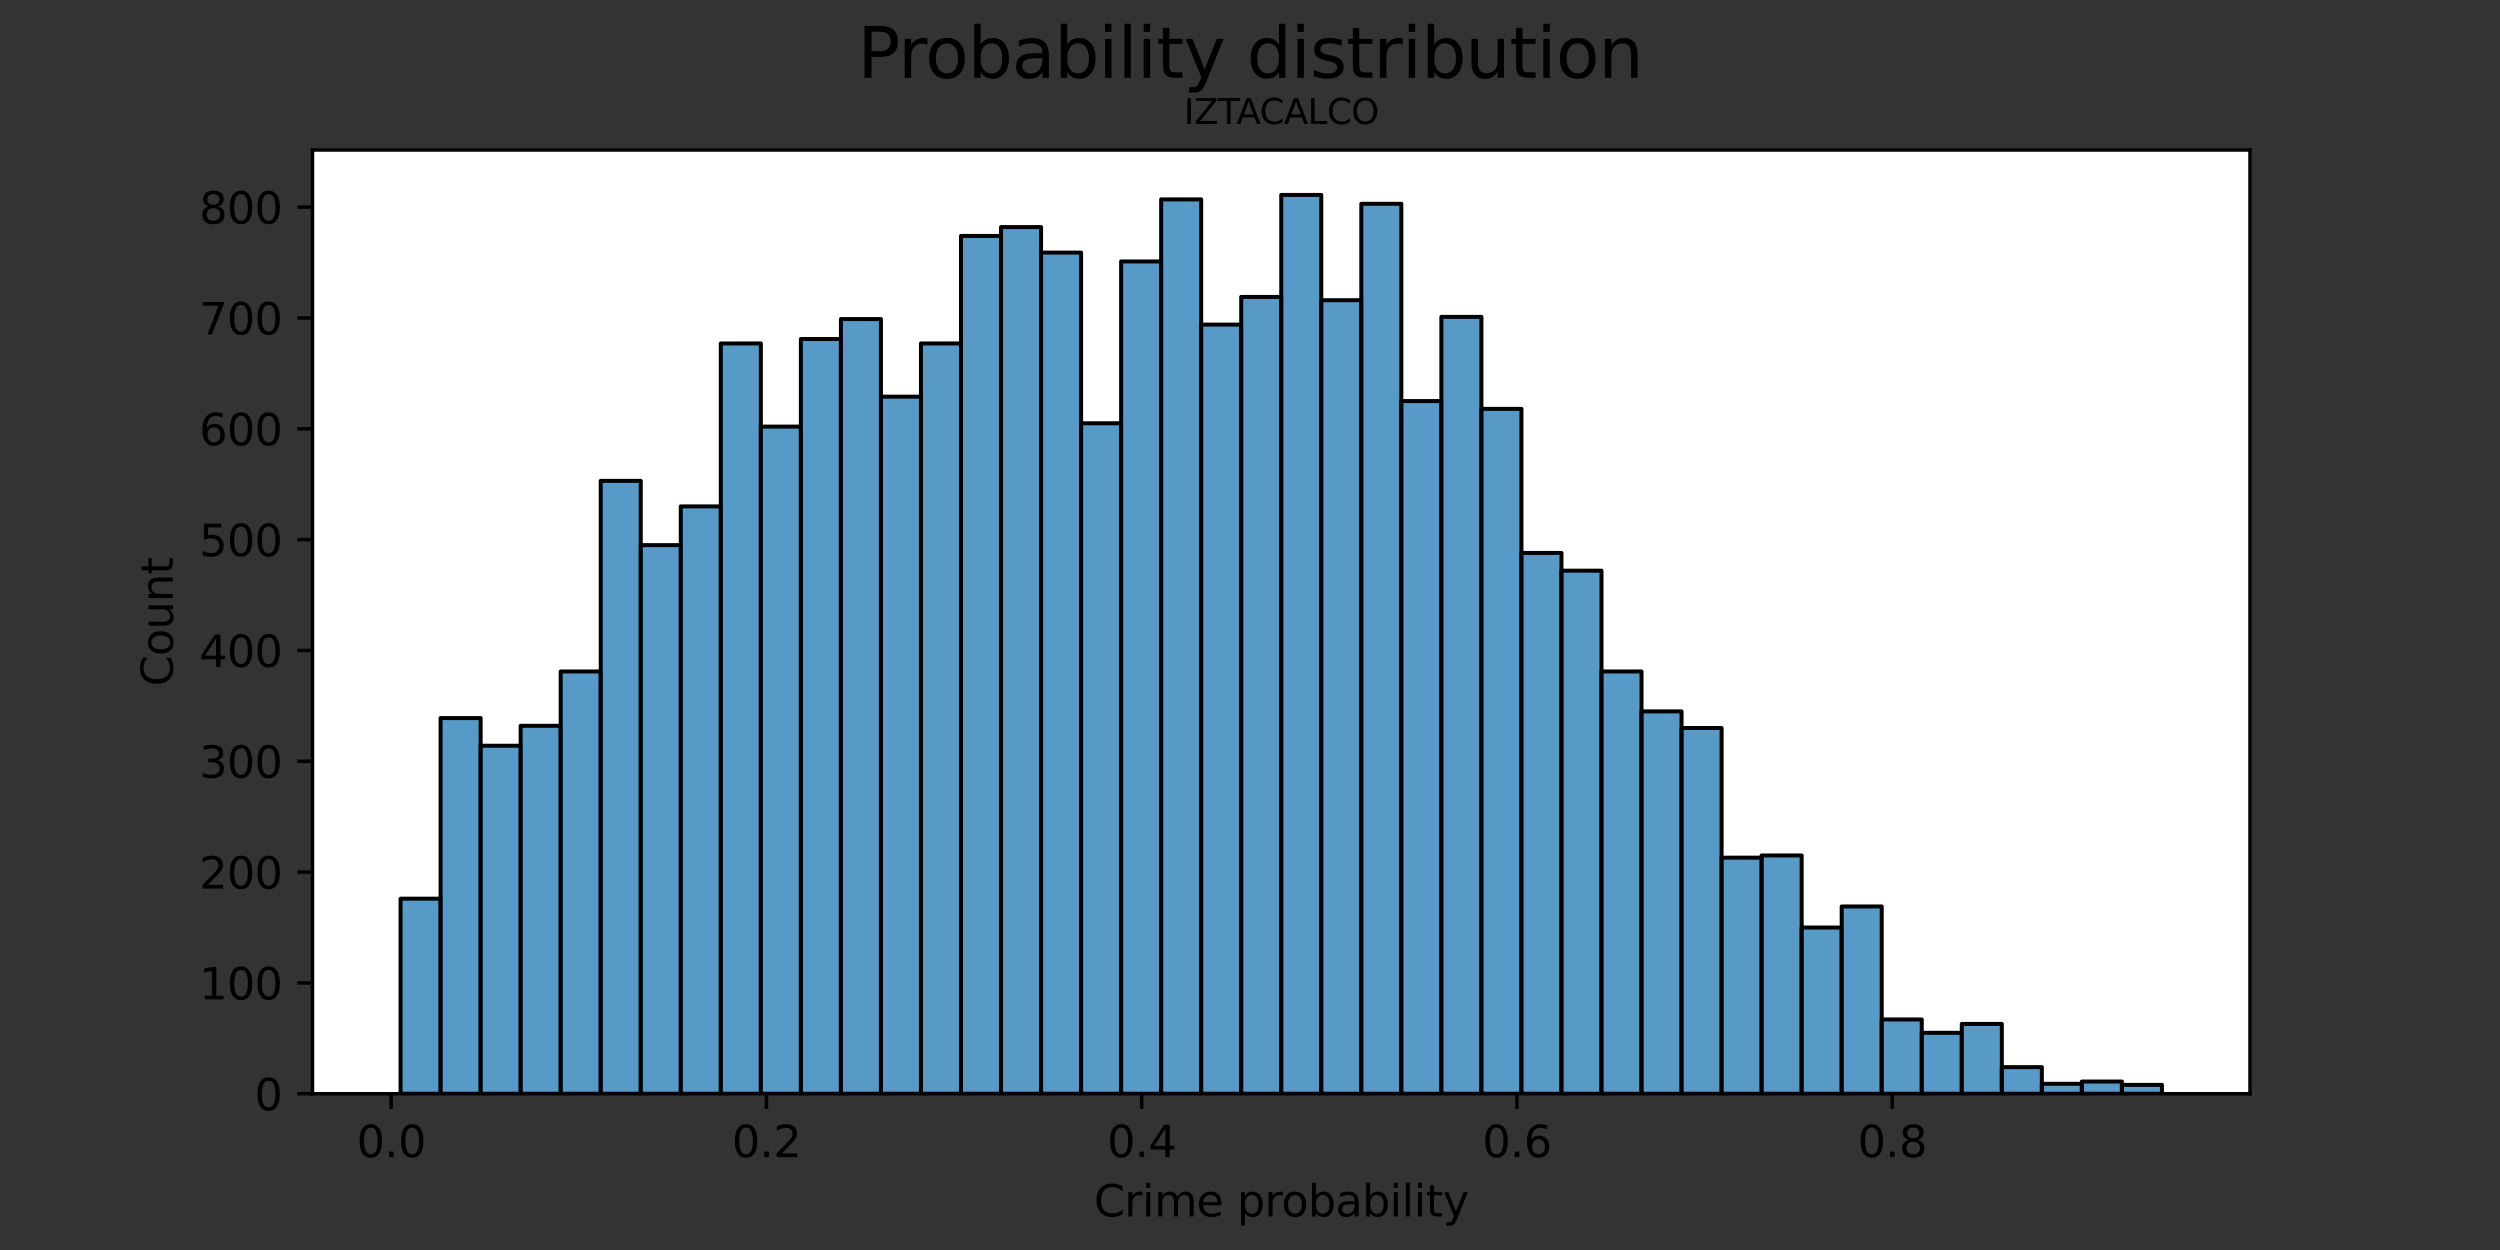 <?xml version="1.0" encoding="utf-8" standalone="no"?>
<!DOCTYPE svg PUBLIC "-//W3C//DTD SVG 1.1//EN"
  "http://www.w3.org/Graphics/SVG/1.1/DTD/svg11.dtd">
<svg height="288pt" version="1.1" viewBox="0 0 576 288" width="576pt" xmlns="http://www.w3.org/2000/svg" xmlns:xlink="http://www.w3.org/1999/xlink">
 <rect x="0" y="0" width="576" height="288" fill="#333333" stroke="none"/>
 <defs>
  <style type="text/css">*{stroke-linecap:butt;stroke-linejoin:round;}</style>
 </defs>
 <g id="figure_1">
  <g id="patch_1">
   <path d="M 0 288 
L 576 288 
L 576 0 
L 0 0 
z
" style="fill:none;"/>
  </g>
  <g id="axes_1">
   <g id="patch_2">
    <path d="M 72 252 
L 518.4 252 
L 518.4 34.56 
L 72 34.56 
z
" style="fill:#ffffff;"/>
   </g>
   <g id="patch_3">
    <path clip-path="url(#pf70213f4b4)" d="M 92.291 252 
L 101.514 252 
L 101.514 207.059 
L 92.291 207.059 
z
" style="fill:#1f77b4;fill-opacity:0.75;stroke:#000000;stroke-linejoin:miter;stroke-width:0.922;"/>
   </g>
   <g id="patch_4">
    <path clip-path="url(#pf70213f4b4)" d="M 101.514 252 
L 110.737 252 
L 110.737 165.438 
L 101.514 165.438 
z
" style="fill:#1f77b4;fill-opacity:0.75;stroke:#000000;stroke-linejoin:miter;stroke-width:0.922;"/>
   </g>
   <g id="patch_5">
    <path clip-path="url(#pf70213f4b4)" d="M 110.737 252 
L 119.96 252 
L 119.96 171.821 
L 110.737 171.821 
z
" style="fill:#1f77b4;fill-opacity:0.75;stroke:#000000;stroke-linejoin:miter;stroke-width:0.922;"/>
   </g>
   <g id="patch_6">
    <path clip-path="url(#pf70213f4b4)" d="M 119.96 252 
L 129.183 252 
L 129.183 167.225 
L 119.96 167.225 
z
" style="fill:#1f77b4;fill-opacity:0.75;stroke:#000000;stroke-linejoin:miter;stroke-width:0.922;"/>
   </g>
   <g id="patch_7">
    <path clip-path="url(#pf70213f4b4)" d="M 129.183 252 
L 138.407 252 
L 138.407 154.713 
L 129.183 154.713 
z
" style="fill:#1f77b4;fill-opacity:0.75;stroke:#000000;stroke-linejoin:miter;stroke-width:0.922;"/>
   </g>
   <g id="patch_8">
    <path clip-path="url(#pf70213f4b4)" d="M 138.407 252 
L 147.63 252 
L 147.63 110.794 
L 138.407 110.794 
z
" style="fill:#1f77b4;fill-opacity:0.75;stroke:#000000;stroke-linejoin:miter;stroke-width:0.922;"/>
   </g>
   <g id="patch_9">
    <path clip-path="url(#pf70213f4b4)" d="M 147.63 252 
L 156.853 252 
L 156.853 125.604 
L 147.63 125.604 
z
" style="fill:#1f77b4;fill-opacity:0.75;stroke:#000000;stroke-linejoin:miter;stroke-width:0.922;"/>
   </g>
   <g id="patch_10">
    <path clip-path="url(#pf70213f4b4)" d="M 156.853 252 
L 166.076 252 
L 166.076 116.667 
L 156.853 116.667 
z
" style="fill:#1f77b4;fill-opacity:0.75;stroke:#000000;stroke-linejoin:miter;stroke-width:0.922;"/>
   </g>
   <g id="patch_11">
    <path clip-path="url(#pf70213f4b4)" d="M 166.076 252 
L 175.299 252 
L 175.299 79.131 
L 166.076 79.131 
z
" style="fill:#1f77b4;fill-opacity:0.75;stroke:#000000;stroke-linejoin:miter;stroke-width:0.922;"/>
   </g>
   <g id="patch_12">
    <path clip-path="url(#pf70213f4b4)" d="M 175.299 252 
L 184.522 252 
L 184.522 98.282 
L 175.299 98.282 
z
" style="fill:#1f77b4;fill-opacity:0.75;stroke:#000000;stroke-linejoin:miter;stroke-width:0.922;"/>
   </g>
   <g id="patch_13">
    <path clip-path="url(#pf70213f4b4)" d="M 184.522 252 
L 193.745 252 
L 193.745 78.109 
L 184.522 78.109 
z
" style="fill:#1f77b4;fill-opacity:0.75;stroke:#000000;stroke-linejoin:miter;stroke-width:0.922;"/>
   </g>
   <g id="patch_14">
    <path clip-path="url(#pf70213f4b4)" d="M 193.745 252 
L 202.969 252 
L 202.969 73.513 
L 193.745 73.513 
z
" style="fill:#1f77b4;fill-opacity:0.75;stroke:#000000;stroke-linejoin:miter;stroke-width:0.922;"/>
   </g>
   <g id="patch_15">
    <path clip-path="url(#pf70213f4b4)" d="M 202.969 252 
L 212.192 252 
L 212.192 91.387 
L 202.969 91.387 
z
" style="fill:#1f77b4;fill-opacity:0.75;stroke:#000000;stroke-linejoin:miter;stroke-width:0.922;"/>
   </g>
   <g id="patch_16">
    <path clip-path="url(#pf70213f4b4)" d="M 212.192 252 
L 221.415 252 
L 221.415 79.131 
L 212.192 79.131 
z
" style="fill:#1f77b4;fill-opacity:0.75;stroke:#000000;stroke-linejoin:miter;stroke-width:0.922;"/>
   </g>
   <g id="patch_17">
    <path clip-path="url(#pf70213f4b4)" d="M 221.415 252 
L 230.638 252 
L 230.638 54.362 
L 221.415 54.362 
z
" style="fill:#1f77b4;fill-opacity:0.75;stroke:#000000;stroke-linejoin:miter;stroke-width:0.922;"/>
   </g>
   <g id="patch_18">
    <path clip-path="url(#pf70213f4b4)" d="M 230.638 252 
L 239.861 252 
L 239.861 52.319 
L 230.638 52.319 
z
" style="fill:#1f77b4;fill-opacity:0.75;stroke:#000000;stroke-linejoin:miter;stroke-width:0.922;"/>
   </g>
   <g id="patch_19">
    <path clip-path="url(#pf70213f4b4)" d="M 239.861 252 
L 249.084 252 
L 249.084 58.192 
L 239.861 58.192 
z
" style="fill:#1f77b4;fill-opacity:0.75;stroke:#000000;stroke-linejoin:miter;stroke-width:0.922;"/>
   </g>
   <g id="patch_20">
    <path clip-path="url(#pf70213f4b4)" d="M 249.084 252 
L 258.307 252 
L 258.307 97.516 
L 249.084 97.516 
z
" style="fill:#1f77b4;fill-opacity:0.75;stroke:#000000;stroke-linejoin:miter;stroke-width:0.922;"/>
   </g>
   <g id="patch_21">
    <path clip-path="url(#pf70213f4b4)" d="M 258.307 252 
L 267.531 252 
L 267.531 60.235 
L 258.307 60.235 
z
" style="fill:#1f77b4;fill-opacity:0.75;stroke:#000000;stroke-linejoin:miter;stroke-width:0.922;"/>
   </g>
   <g id="patch_22">
    <path clip-path="url(#pf70213f4b4)" d="M 267.531 252 
L 276.754 252 
L 276.754 45.936 
L 267.531 45.936 
z
" style="fill:#1f77b4;fill-opacity:0.75;stroke:#000000;stroke-linejoin:miter;stroke-width:0.922;"/>
   </g>
   <g id="patch_23">
    <path clip-path="url(#pf70213f4b4)" d="M 276.754 252 
L 285.977 252 
L 285.977 74.79 
L 276.754 74.79 
z
" style="fill:#1f77b4;fill-opacity:0.75;stroke:#000000;stroke-linejoin:miter;stroke-width:0.922;"/>
   </g>
   <g id="patch_24">
    <path clip-path="url(#pf70213f4b4)" d="M 285.977 252 
L 295.2 252 
L 295.2 68.406 
L 285.977 68.406 
z
" style="fill:#1f77b4;fill-opacity:0.75;stroke:#000000;stroke-linejoin:miter;stroke-width:0.922;"/>
   </g>
   <g id="patch_25">
    <path clip-path="url(#pf70213f4b4)" d="M 295.2 252 
L 304.423 252 
L 304.423 44.914 
L 295.2 44.914 
z
" style="fill:#1f77b4;fill-opacity:0.75;stroke:#000000;stroke-linejoin:miter;stroke-width:0.922;"/>
   </g>
   <g id="patch_26">
    <path clip-path="url(#pf70213f4b4)" d="M 304.423 252 
L 313.646 252 
L 313.646 69.172 
L 304.423 69.172 
z
" style="fill:#1f77b4;fill-opacity:0.75;stroke:#000000;stroke-linejoin:miter;stroke-width:0.922;"/>
   </g>
   <g id="patch_27">
    <path clip-path="url(#pf70213f4b4)" d="M 313.646 252 
L 322.869 252 
L 322.869 46.957 
L 313.646 46.957 
z
" style="fill:#1f77b4;fill-opacity:0.75;stroke:#000000;stroke-linejoin:miter;stroke-width:0.922;"/>
   </g>
   <g id="patch_28">
    <path clip-path="url(#pf70213f4b4)" d="M 322.869 252 
L 332.093 252 
L 332.093 92.409 
L 322.869 92.409 
z
" style="fill:#1f77b4;fill-opacity:0.75;stroke:#000000;stroke-linejoin:miter;stroke-width:0.922;"/>
   </g>
   <g id="patch_29">
    <path clip-path="url(#pf70213f4b4)" d="M 332.093 252 
L 341.316 252 
L 341.316 73.002 
L 332.093 73.002 
z
" style="fill:#1f77b4;fill-opacity:0.75;stroke:#000000;stroke-linejoin:miter;stroke-width:0.922;"/>
   </g>
   <g id="patch_30">
    <path clip-path="url(#pf70213f4b4)" d="M 341.316 252 
L 350.539 252 
L 350.539 94.196 
L 341.316 94.196 
z
" style="fill:#1f77b4;fill-opacity:0.75;stroke:#000000;stroke-linejoin:miter;stroke-width:0.922;"/>
   </g>
   <g id="patch_31">
    <path clip-path="url(#pf70213f4b4)" d="M 350.539 252 
L 359.762 252 
L 359.762 127.391 
L 350.539 127.391 
z
" style="fill:#1f77b4;fill-opacity:0.75;stroke:#000000;stroke-linejoin:miter;stroke-width:0.922;"/>
   </g>
   <g id="patch_32">
    <path clip-path="url(#pf70213f4b4)" d="M 359.762 252 
L 368.985 252 
L 368.985 131.477 
L 359.762 131.477 
z
" style="fill:#1f77b4;fill-opacity:0.75;stroke:#000000;stroke-linejoin:miter;stroke-width:0.922;"/>
   </g>
   <g id="patch_33">
    <path clip-path="url(#pf70213f4b4)" d="M 368.985 252 
L 378.208 252 
L 378.208 154.713 
L 368.985 154.713 
z
" style="fill:#1f77b4;fill-opacity:0.75;stroke:#000000;stroke-linejoin:miter;stroke-width:0.922;"/>
   </g>
   <g id="patch_34">
    <path clip-path="url(#pf70213f4b4)" d="M 378.208 252 
L 387.431 252 
L 387.431 163.906 
L 378.208 163.906 
z
" style="fill:#1f77b4;fill-opacity:0.75;stroke:#000000;stroke-linejoin:miter;stroke-width:0.922;"/>
   </g>
   <g id="patch_35">
    <path clip-path="url(#pf70213f4b4)" d="M 387.431 252 
L 396.655 252 
L 396.655 167.736 
L 387.431 167.736 
z
" style="fill:#1f77b4;fill-opacity:0.75;stroke:#000000;stroke-linejoin:miter;stroke-width:0.922;"/>
   </g>
   <g id="patch_36">
    <path clip-path="url(#pf70213f4b4)" d="M 396.655 252 
L 405.878 252 
L 405.878 197.611 
L 396.655 197.611 
z
" style="fill:#1f77b4;fill-opacity:0.75;stroke:#000000;stroke-linejoin:miter;stroke-width:0.922;"/>
   </g>
   <g id="patch_37">
    <path clip-path="url(#pf70213f4b4)" d="M 405.878 252 
L 415.101 252 
L 415.101 197.101 
L 405.878 197.101 
z
" style="fill:#1f77b4;fill-opacity:0.75;stroke:#000000;stroke-linejoin:miter;stroke-width:0.922;"/>
   </g>
   <g id="patch_38">
    <path clip-path="url(#pf70213f4b4)" d="M 415.101 252 
L 424.324 252 
L 424.324 213.698 
L 415.101 213.698 
z
" style="fill:#1f77b4;fill-opacity:0.75;stroke:#000000;stroke-linejoin:miter;stroke-width:0.922;"/>
   </g>
   <g id="patch_39">
    <path clip-path="url(#pf70213f4b4)" d="M 424.324 252 
L 433.547 252 
L 433.547 208.847 
L 424.324 208.847 
z
" style="fill:#1f77b4;fill-opacity:0.75;stroke:#000000;stroke-linejoin:miter;stroke-width:0.922;"/>
   </g>
   <g id="patch_40">
    <path clip-path="url(#pf70213f4b4)" d="M 433.547 252 
L 442.77 252 
L 442.77 234.892 
L 433.547 234.892 
z
" style="fill:#1f77b4;fill-opacity:0.75;stroke:#000000;stroke-linejoin:miter;stroke-width:0.922;"/>
   </g>
   <g id="patch_41">
    <path clip-path="url(#pf70213f4b4)" d="M 442.77 252 
L 451.993 252 
L 451.993 237.956 
L 442.77 237.956 
z
" style="fill:#1f77b4;fill-opacity:0.75;stroke:#000000;stroke-linejoin:miter;stroke-width:0.922;"/>
   </g>
   <g id="patch_42">
    <path clip-path="url(#pf70213f4b4)" d="M 451.993 252 
L 461.217 252 
L 461.217 235.913 
L 451.993 235.913 
z
" style="fill:#1f77b4;fill-opacity:0.75;stroke:#000000;stroke-linejoin:miter;stroke-width:0.922;"/>
   </g>
   <g id="patch_43">
    <path clip-path="url(#pf70213f4b4)" d="M 461.217 252 
L 470.44 252 
L 470.44 245.872 
L 461.217 245.872 
z
" style="fill:#1f77b4;fill-opacity:0.75;stroke:#000000;stroke-linejoin:miter;stroke-width:0.922;"/>
   </g>
   <g id="patch_44">
    <path clip-path="url(#pf70213f4b4)" d="M 470.44 252 
L 479.663 252 
L 479.663 249.702 
L 470.44 249.702 
z
" style="fill:#1f77b4;fill-opacity:0.75;stroke:#000000;stroke-linejoin:miter;stroke-width:0.922;"/>
   </g>
   <g id="patch_45">
    <path clip-path="url(#pf70213f4b4)" d="M 479.663 252 
L 488.886 252 
L 488.886 249.191 
L 479.663 249.191 
z
" style="fill:#1f77b4;fill-opacity:0.75;stroke:#000000;stroke-linejoin:miter;stroke-width:0.922;"/>
   </g>
   <g id="patch_46">
    <path clip-path="url(#pf70213f4b4)" d="M 488.886 252 
L 498.109 252 
L 498.109 249.957 
L 488.886 249.957 
z
" style="fill:#1f77b4;fill-opacity:0.75;stroke:#000000;stroke-linejoin:miter;stroke-width:0.922;"/>
   </g>
   <g id="matplotlib.axis_1">
    <g id="xtick_1">
     <g id="line2d_1">
      <defs>
       <path d="M 0 0 
L 0 3.5 
" id="me021bc763f" style="stroke:#000000;stroke-width:0.8;"/>
      </defs>
      <g>
       <use style="stroke:#000000;stroke-width:0.8;" x="90.129" xlink:href="#me021bc763f" y="252"/>
      </g>
     </g>
     <g id="text_1">
      <!-- 0.0 -->
      <g transform="translate(82.178 266.598)scale(0.1 -0.1)">
       <defs>
        <path d="M 2034 4250 
Q 1547 4250 1301 3770 
Q 1056 3291 1056 2328 
Q 1056 1369 1301 889 
Q 1547 409 2034 409 
Q 2525 409 2770 889 
Q 3016 1369 3016 2328 
Q 3016 3291 2770 3770 
Q 2525 4250 2034 4250 
z
M 2034 4750 
Q 2819 4750 3233 4129 
Q 3647 3509 3647 2328 
Q 3647 1150 3233 529 
Q 2819 -91 2034 -91 
Q 1250 -91 836 529 
Q 422 1150 422 2328 
Q 422 3509 836 4129 
Q 1250 4750 2034 4750 
z
" id="DejaVuSans-30" transform="scale(0.016)"/>
        <path d="M 684 794 
L 1344 794 
L 1344 0 
L 684 0 
L 684 794 
z
" id="DejaVuSans-2e" transform="scale(0.016)"/>
       </defs>
       <use xlink:href="#DejaVuSans-30"/>
       <use x="63.623" xlink:href="#DejaVuSans-2e"/>
       <use x="95.41" xlink:href="#DejaVuSans-30"/>
      </g>
     </g>
    </g>
    <g id="xtick_2">
     <g id="line2d_2">
      <g>
       <use style="stroke:#000000;stroke-width:0.8;" x="176.589" xlink:href="#me021bc763f" y="252"/>
      </g>
     </g>
     <g id="text_2">
      <!-- 0.2 -->
      <g transform="translate(168.637 266.598)scale(0.1 -0.1)">
       <defs>
        <path d="M 1228 531 
L 3431 531 
L 3431 0 
L 469 0 
L 469 531 
Q 828 903 1448 1529 
Q 2069 2156 2228 2338 
Q 2531 2678 2651 2914 
Q 2772 3150 2772 3378 
Q 2772 3750 2511 3984 
Q 2250 4219 1831 4219 
Q 1534 4219 1204 4116 
Q 875 4013 500 3803 
L 500 4441 
Q 881 4594 1212 4672 
Q 1544 4750 1819 4750 
Q 2544 4750 2975 4387 
Q 3406 4025 3406 3419 
Q 3406 3131 3298 2873 
Q 3191 2616 2906 2266 
Q 2828 2175 2409 1742 
Q 1991 1309 1228 531 
z
" id="DejaVuSans-32" transform="scale(0.016)"/>
       </defs>
       <use xlink:href="#DejaVuSans-30"/>
       <use x="63.623" xlink:href="#DejaVuSans-2e"/>
       <use x="95.41" xlink:href="#DejaVuSans-32"/>
      </g>
     </g>
    </g>
    <g id="xtick_3">
     <g id="line2d_3">
      <g>
       <use style="stroke:#000000;stroke-width:0.8;" x="263.048" xlink:href="#me021bc763f" y="252"/>
      </g>
     </g>
     <g id="text_3">
      <!-- 0.4 -->
      <g transform="translate(255.096 266.598)scale(0.1 -0.1)">
       <defs>
        <path d="M 2419 4116 
L 825 1625 
L 2419 1625 
L 2419 4116 
z
M 2253 4666 
L 3047 4666 
L 3047 1625 
L 3713 1625 
L 3713 1100 
L 3047 1100 
L 3047 0 
L 2419 0 
L 2419 1100 
L 313 1100 
L 313 1709 
L 2253 4666 
z
" id="DejaVuSans-34" transform="scale(0.016)"/>
       </defs>
       <use xlink:href="#DejaVuSans-30"/>
       <use x="63.623" xlink:href="#DejaVuSans-2e"/>
       <use x="95.41" xlink:href="#DejaVuSans-34"/>
      </g>
     </g>
    </g>
    <g id="xtick_4">
     <g id="line2d_4">
      <g>
       <use style="stroke:#000000;stroke-width:0.8;" x="349.507" xlink:href="#me021bc763f" y="252"/>
      </g>
     </g>
     <g id="text_4">
      <!-- 0.6 -->
      <g transform="translate(341.556 266.598)scale(0.1 -0.1)">
       <defs>
        <path d="M 2113 2584 
Q 1688 2584 1439 2293 
Q 1191 2003 1191 1497 
Q 1191 994 1439 701 
Q 1688 409 2113 409 
Q 2538 409 2786 701 
Q 3034 994 3034 1497 
Q 3034 2003 2786 2293 
Q 2538 2584 2113 2584 
z
M 3366 4563 
L 3366 3988 
Q 3128 4100 2886 4159 
Q 2644 4219 2406 4219 
Q 1781 4219 1451 3797 
Q 1122 3375 1075 2522 
Q 1259 2794 1537 2939 
Q 1816 3084 2150 3084 
Q 2853 3084 3261 2657 
Q 3669 2231 3669 1497 
Q 3669 778 3244 343 
Q 2819 -91 2113 -91 
Q 1303 -91 875 529 
Q 447 1150 447 2328 
Q 447 3434 972 4092 
Q 1497 4750 2381 4750 
Q 2619 4750 2861 4703 
Q 3103 4656 3366 4563 
z
" id="DejaVuSans-36" transform="scale(0.016)"/>
       </defs>
       <use xlink:href="#DejaVuSans-30"/>
       <use x="63.623" xlink:href="#DejaVuSans-2e"/>
       <use x="95.41" xlink:href="#DejaVuSans-36"/>
      </g>
     </g>
    </g>
    <g id="xtick_5">
     <g id="line2d_5">
      <g>
       <use style="stroke:#000000;stroke-width:0.8;" x="435.966" xlink:href="#me021bc763f" y="252"/>
      </g>
     </g>
     <g id="text_5">
      <!-- 0.8 -->
      <g transform="translate(428.015 266.598)scale(0.1 -0.1)">
       <defs>
        <path d="M 2034 2216 
Q 1584 2216 1326 1975 
Q 1069 1734 1069 1313 
Q 1069 891 1326 650 
Q 1584 409 2034 409 
Q 2484 409 2743 651 
Q 3003 894 3003 1313 
Q 3003 1734 2745 1975 
Q 2488 2216 2034 2216 
z
M 1403 2484 
Q 997 2584 770 2862 
Q 544 3141 544 3541 
Q 544 4100 942 4425 
Q 1341 4750 2034 4750 
Q 2731 4750 3128 4425 
Q 3525 4100 3525 3541 
Q 3525 3141 3298 2862 
Q 3072 2584 2669 2484 
Q 3125 2378 3379 2068 
Q 3634 1759 3634 1313 
Q 3634 634 3220 271 
Q 2806 -91 2034 -91 
Q 1263 -91 848 271 
Q 434 634 434 1313 
Q 434 1759 690 2068 
Q 947 2378 1403 2484 
z
M 1172 3481 
Q 1172 3119 1398 2916 
Q 1625 2713 2034 2713 
Q 2441 2713 2670 2916 
Q 2900 3119 2900 3481 
Q 2900 3844 2670 4047 
Q 2441 4250 2034 4250 
Q 1625 4250 1398 4047 
Q 1172 3844 1172 3481 
z
" id="DejaVuSans-38" transform="scale(0.016)"/>
       </defs>
       <use xlink:href="#DejaVuSans-30"/>
       <use x="63.623" xlink:href="#DejaVuSans-2e"/>
       <use x="95.41" xlink:href="#DejaVuSans-38"/>
      </g>
     </g>
    </g>
    <g id="text_6">
     <!-- Crime probability -->
     <g transform="translate(252.052 280.277)scale(0.1 -0.1)">
      <defs>
       <path d="M 4122 4306 
L 4122 3641 
Q 3803 3938 3442 4084 
Q 3081 4231 2675 4231 
Q 1875 4231 1450 3742 
Q 1025 3253 1025 2328 
Q 1025 1406 1450 917 
Q 1875 428 2675 428 
Q 3081 428 3442 575 
Q 3803 722 4122 1019 
L 4122 359 
Q 3791 134 3420 21 
Q 3050 -91 2638 -91 
Q 1578 -91 968 557 
Q 359 1206 359 2328 
Q 359 3453 968 4101 
Q 1578 4750 2638 4750 
Q 3056 4750 3426 4639 
Q 3797 4528 4122 4306 
z
" id="DejaVuSans-43" transform="scale(0.016)"/>
       <path d="M 2631 2963 
Q 2534 3019 2420 3045 
Q 2306 3072 2169 3072 
Q 1681 3072 1420 2755 
Q 1159 2438 1159 1844 
L 1159 0 
L 581 0 
L 581 3500 
L 1159 3500 
L 1159 2956 
Q 1341 3275 1631 3429 
Q 1922 3584 2338 3584 
Q 2397 3584 2469 3576 
Q 2541 3569 2628 3553 
L 2631 2963 
z
" id="DejaVuSans-72" transform="scale(0.016)"/>
       <path d="M 603 3500 
L 1178 3500 
L 1178 0 
L 603 0 
L 603 3500 
z
M 603 4863 
L 1178 4863 
L 1178 4134 
L 603 4134 
L 603 4863 
z
" id="DejaVuSans-69" transform="scale(0.016)"/>
       <path d="M 3328 2828 
Q 3544 3216 3844 3400 
Q 4144 3584 4550 3584 
Q 5097 3584 5394 3201 
Q 5691 2819 5691 2113 
L 5691 0 
L 5113 0 
L 5113 2094 
Q 5113 2597 4934 2840 
Q 4756 3084 4391 3084 
Q 3944 3084 3684 2787 
Q 3425 2491 3425 1978 
L 3425 0 
L 2847 0 
L 2847 2094 
Q 2847 2600 2669 2842 
Q 2491 3084 2119 3084 
Q 1678 3084 1418 2786 
Q 1159 2488 1159 1978 
L 1159 0 
L 581 0 
L 581 3500 
L 1159 3500 
L 1159 2956 
Q 1356 3278 1631 3431 
Q 1906 3584 2284 3584 
Q 2666 3584 2933 3390 
Q 3200 3197 3328 2828 
z
" id="DejaVuSans-6d" transform="scale(0.016)"/>
       <path d="M 3597 1894 
L 3597 1613 
L 953 1613 
Q 991 1019 1311 708 
Q 1631 397 2203 397 
Q 2534 397 2845 478 
Q 3156 559 3463 722 
L 3463 178 
Q 3153 47 2828 -22 
Q 2503 -91 2169 -91 
Q 1331 -91 842 396 
Q 353 884 353 1716 
Q 353 2575 817 3079 
Q 1281 3584 2069 3584 
Q 2775 3584 3186 3129 
Q 3597 2675 3597 1894 
z
M 3022 2063 
Q 3016 2534 2758 2815 
Q 2500 3097 2075 3097 
Q 1594 3097 1305 2825 
Q 1016 2553 972 2059 
L 3022 2063 
z
" id="DejaVuSans-65" transform="scale(0.016)"/>
       <path id="DejaVuSans-20" transform="scale(0.016)"/>
       <path d="M 1159 525 
L 1159 -1331 
L 581 -1331 
L 581 3500 
L 1159 3500 
L 1159 2969 
Q 1341 3281 1617 3432 
Q 1894 3584 2278 3584 
Q 2916 3584 3314 3078 
Q 3713 2572 3713 1747 
Q 3713 922 3314 415 
Q 2916 -91 2278 -91 
Q 1894 -91 1617 61 
Q 1341 213 1159 525 
z
M 3116 1747 
Q 3116 2381 2855 2742 
Q 2594 3103 2138 3103 
Q 1681 3103 1420 2742 
Q 1159 2381 1159 1747 
Q 1159 1113 1420 752 
Q 1681 391 2138 391 
Q 2594 391 2855 752 
Q 3116 1113 3116 1747 
z
" id="DejaVuSans-70" transform="scale(0.016)"/>
       <path d="M 1959 3097 
Q 1497 3097 1228 2736 
Q 959 2375 959 1747 
Q 959 1119 1226 758 
Q 1494 397 1959 397 
Q 2419 397 2687 759 
Q 2956 1122 2956 1747 
Q 2956 2369 2687 2733 
Q 2419 3097 1959 3097 
z
M 1959 3584 
Q 2709 3584 3137 3096 
Q 3566 2609 3566 1747 
Q 3566 888 3137 398 
Q 2709 -91 1959 -91 
Q 1206 -91 779 398 
Q 353 888 353 1747 
Q 353 2609 779 3096 
Q 1206 3584 1959 3584 
z
" id="DejaVuSans-6f" transform="scale(0.016)"/>
       <path d="M 3116 1747 
Q 3116 2381 2855 2742 
Q 2594 3103 2138 3103 
Q 1681 3103 1420 2742 
Q 1159 2381 1159 1747 
Q 1159 1113 1420 752 
Q 1681 391 2138 391 
Q 2594 391 2855 752 
Q 3116 1113 3116 1747 
z
M 1159 2969 
Q 1341 3281 1617 3432 
Q 1894 3584 2278 3584 
Q 2916 3584 3314 3078 
Q 3713 2572 3713 1747 
Q 3713 922 3314 415 
Q 2916 -91 2278 -91 
Q 1894 -91 1617 61 
Q 1341 213 1159 525 
L 1159 0 
L 581 0 
L 581 4863 
L 1159 4863 
L 1159 2969 
z
" id="DejaVuSans-62" transform="scale(0.016)"/>
       <path d="M 2194 1759 
Q 1497 1759 1228 1600 
Q 959 1441 959 1056 
Q 959 750 1161 570 
Q 1363 391 1709 391 
Q 2188 391 2477 730 
Q 2766 1069 2766 1631 
L 2766 1759 
L 2194 1759 
z
M 3341 1997 
L 3341 0 
L 2766 0 
L 2766 531 
Q 2569 213 2275 61 
Q 1981 -91 1556 -91 
Q 1019 -91 701 211 
Q 384 513 384 1019 
Q 384 1609 779 1909 
Q 1175 2209 1959 2209 
L 2766 2209 
L 2766 2266 
Q 2766 2663 2505 2880 
Q 2244 3097 1772 3097 
Q 1472 3097 1187 3025 
Q 903 2953 641 2809 
L 641 3341 
Q 956 3463 1253 3523 
Q 1550 3584 1831 3584 
Q 2591 3584 2966 3190 
Q 3341 2797 3341 1997 
z
" id="DejaVuSans-61" transform="scale(0.016)"/>
       <path d="M 603 4863 
L 1178 4863 
L 1178 0 
L 603 0 
L 603 4863 
z
" id="DejaVuSans-6c" transform="scale(0.016)"/>
       <path d="M 1172 4494 
L 1172 3500 
L 2356 3500 
L 2356 3053 
L 1172 3053 
L 1172 1153 
Q 1172 725 1289 603 
Q 1406 481 1766 481 
L 2356 481 
L 2356 0 
L 1766 0 
Q 1100 0 847 248 
Q 594 497 594 1153 
L 594 3053 
L 172 3053 
L 172 3500 
L 594 3500 
L 594 4494 
L 1172 4494 
z
" id="DejaVuSans-74" transform="scale(0.016)"/>
       <path d="M 2059 -325 
Q 1816 -950 1584 -1140 
Q 1353 -1331 966 -1331 
L 506 -1331 
L 506 -850 
L 844 -850 
Q 1081 -850 1212 -737 
Q 1344 -625 1503 -206 
L 1606 56 
L 191 3500 
L 800 3500 
L 1894 763 
L 2988 3500 
L 3597 3500 
L 2059 -325 
z
" id="DejaVuSans-79" transform="scale(0.016)"/>
      </defs>
      <use xlink:href="#DejaVuSans-43"/>
      <use x="69.824" xlink:href="#DejaVuSans-72"/>
      <use x="110.938" xlink:href="#DejaVuSans-69"/>
      <use x="138.721" xlink:href="#DejaVuSans-6d"/>
      <use x="236.133" xlink:href="#DejaVuSans-65"/>
      <use x="297.656" xlink:href="#DejaVuSans-20"/>
      <use x="329.443" xlink:href="#DejaVuSans-70"/>
      <use x="392.92" xlink:href="#DejaVuSans-72"/>
      <use x="431.783" xlink:href="#DejaVuSans-6f"/>
      <use x="492.965" xlink:href="#DejaVuSans-62"/>
      <use x="556.441" xlink:href="#DejaVuSans-61"/>
      <use x="617.721" xlink:href="#DejaVuSans-62"/>
      <use x="681.197" xlink:href="#DejaVuSans-69"/>
      <use x="708.98" xlink:href="#DejaVuSans-6c"/>
      <use x="736.764" xlink:href="#DejaVuSans-69"/>
      <use x="764.547" xlink:href="#DejaVuSans-74"/>
      <use x="803.756" xlink:href="#DejaVuSans-79"/>
     </g>
    </g>
   </g>
   <g id="matplotlib.axis_2">
    <g id="ytick_1">
     <g id="line2d_6">
      <defs>
       <path d="M 0 0 
L -3.5 0 
" id="m61ca427af7" style="stroke:#000000;stroke-width:0.8;"/>
      </defs>
      <g>
       <use style="stroke:#000000;stroke-width:0.8;" x="72" xlink:href="#m61ca427af7" y="252"/>
      </g>
     </g>
     <g id="text_7">
      <!-- 0 -->
      <g transform="translate(58.638 255.799)scale(0.1 -0.1)">
       <use xlink:href="#DejaVuSans-30"/>
      </g>
     </g>
    </g>
    <g id="ytick_2">
     <g id="line2d_7">
      <g>
       <use style="stroke:#000000;stroke-width:0.8;" x="72" xlink:href="#m61ca427af7" y="226.465"/>
      </g>
     </g>
     <g id="text_8">
      <!-- 100 -->
      <g transform="translate(45.913 230.265)scale(0.1 -0.1)">
       <defs>
        <path d="M 794 531 
L 1825 531 
L 1825 4091 
L 703 3866 
L 703 4441 
L 1819 4666 
L 2450 4666 
L 2450 531 
L 3481 531 
L 3481 0 
L 794 0 
L 794 531 
z
" id="DejaVuSans-31" transform="scale(0.016)"/>
       </defs>
       <use xlink:href="#DejaVuSans-31"/>
       <use x="63.623" xlink:href="#DejaVuSans-30"/>
       <use x="127.246" xlink:href="#DejaVuSans-30"/>
      </g>
     </g>
    </g>
    <g id="ytick_3">
     <g id="line2d_8">
      <g>
       <use style="stroke:#000000;stroke-width:0.8;" x="72" xlink:href="#m61ca427af7" y="200.931"/>
      </g>
     </g>
     <g id="text_9">
      <!-- 200 -->
      <g transform="translate(45.913 204.73)scale(0.1 -0.1)">
       <use xlink:href="#DejaVuSans-32"/>
       <use x="63.623" xlink:href="#DejaVuSans-30"/>
       <use x="127.246" xlink:href="#DejaVuSans-30"/>
      </g>
     </g>
    </g>
    <g id="ytick_4">
     <g id="line2d_9">
      <g>
       <use style="stroke:#000000;stroke-width:0.8;" x="72" xlink:href="#m61ca427af7" y="175.396"/>
      </g>
     </g>
     <g id="text_10">
      <!-- 300 -->
      <g transform="translate(45.913 179.195)scale(0.1 -0.1)">
       <defs>
        <path d="M 2597 2516 
Q 3050 2419 3304 2112 
Q 3559 1806 3559 1356 
Q 3559 666 3084 287 
Q 2609 -91 1734 -91 
Q 1441 -91 1130 -33 
Q 819 25 488 141 
L 488 750 
Q 750 597 1062 519 
Q 1375 441 1716 441 
Q 2309 441 2620 675 
Q 2931 909 2931 1356 
Q 2931 1769 2642 2001 
Q 2353 2234 1838 2234 
L 1294 2234 
L 1294 2753 
L 1863 2753 
Q 2328 2753 2575 2939 
Q 2822 3125 2822 3475 
Q 2822 3834 2567 4026 
Q 2313 4219 1838 4219 
Q 1578 4219 1281 4162 
Q 984 4106 628 3988 
L 628 4550 
Q 988 4650 1302 4700 
Q 1616 4750 1894 4750 
Q 2613 4750 3031 4423 
Q 3450 4097 3450 3541 
Q 3450 3153 3228 2886 
Q 3006 2619 2597 2516 
z
" id="DejaVuSans-33" transform="scale(0.016)"/>
       </defs>
       <use xlink:href="#DejaVuSans-33"/>
       <use x="63.623" xlink:href="#DejaVuSans-30"/>
       <use x="127.246" xlink:href="#DejaVuSans-30"/>
      </g>
     </g>
    </g>
    <g id="ytick_5">
     <g id="line2d_10">
      <g>
       <use style="stroke:#000000;stroke-width:0.8;" x="72" xlink:href="#m61ca427af7" y="149.862"/>
      </g>
     </g>
     <g id="text_11">
      <!-- 400 -->
      <g transform="translate(45.913 153.661)scale(0.1 -0.1)">
       <use xlink:href="#DejaVuSans-34"/>
       <use x="63.623" xlink:href="#DejaVuSans-30"/>
       <use x="127.246" xlink:href="#DejaVuSans-30"/>
      </g>
     </g>
    </g>
    <g id="ytick_6">
     <g id="line2d_11">
      <g>
       <use style="stroke:#000000;stroke-width:0.8;" x="72" xlink:href="#m61ca427af7" y="124.327"/>
      </g>
     </g>
     <g id="text_12">
      <!-- 500 -->
      <g transform="translate(45.913 128.126)scale(0.1 -0.1)">
       <defs>
        <path d="M 691 4666 
L 3169 4666 
L 3169 4134 
L 1269 4134 
L 1269 2991 
Q 1406 3038 1543 3061 
Q 1681 3084 1819 3084 
Q 2600 3084 3056 2656 
Q 3513 2228 3513 1497 
Q 3513 744 3044 326 
Q 2575 -91 1722 -91 
Q 1428 -91 1123 -41 
Q 819 9 494 109 
L 494 744 
Q 775 591 1075 516 
Q 1375 441 1709 441 
Q 2250 441 2565 725 
Q 2881 1009 2881 1497 
Q 2881 1984 2565 2268 
Q 2250 2553 1709 2553 
Q 1456 2553 1204 2497 
Q 953 2441 691 2322 
L 691 4666 
z
" id="DejaVuSans-35" transform="scale(0.016)"/>
       </defs>
       <use xlink:href="#DejaVuSans-35"/>
       <use x="63.623" xlink:href="#DejaVuSans-30"/>
       <use x="127.246" xlink:href="#DejaVuSans-30"/>
      </g>
     </g>
    </g>
    <g id="ytick_7">
     <g id="line2d_12">
      <g>
       <use style="stroke:#000000;stroke-width:0.8;" x="72" xlink:href="#m61ca427af7" y="98.792"/>
      </g>
     </g>
     <g id="text_13">
      <!-- 600 -->
      <g transform="translate(45.913 102.592)scale(0.1 -0.1)">
       <use xlink:href="#DejaVuSans-36"/>
       <use x="63.623" xlink:href="#DejaVuSans-30"/>
       <use x="127.246" xlink:href="#DejaVuSans-30"/>
      </g>
     </g>
    </g>
    <g id="ytick_8">
     <g id="line2d_13">
      <g>
       <use style="stroke:#000000;stroke-width:0.8;" x="72" xlink:href="#m61ca427af7" y="73.258"/>
      </g>
     </g>
     <g id="text_14">
      <!-- 700 -->
      <g transform="translate(45.913 77.057)scale(0.1 -0.1)">
       <defs>
        <path d="M 525 4666 
L 3525 4666 
L 3525 4397 
L 1831 0 
L 1172 0 
L 2766 4134 
L 525 4134 
L 525 4666 
z
" id="DejaVuSans-37" transform="scale(0.016)"/>
       </defs>
       <use xlink:href="#DejaVuSans-37"/>
       <use x="63.623" xlink:href="#DejaVuSans-30"/>
       <use x="127.246" xlink:href="#DejaVuSans-30"/>
      </g>
     </g>
    </g>
    <g id="ytick_9">
     <g id="line2d_14">
      <g>
       <use style="stroke:#000000;stroke-width:0.8;" x="72" xlink:href="#m61ca427af7" y="47.723"/>
      </g>
     </g>
     <g id="text_15">
      <!-- 800 -->
      <g transform="translate(45.913 51.522)scale(0.1 -0.1)">
       <use xlink:href="#DejaVuSans-38"/>
       <use x="63.623" xlink:href="#DejaVuSans-30"/>
       <use x="127.246" xlink:href="#DejaVuSans-30"/>
      </g>
     </g>
    </g>
    <g id="text_16">
     <!-- Count -->
     <g transform="translate(39.833 158.128)rotate(-90)scale(0.1 -0.1)">
      <defs>
       <path d="M 544 1381 
L 544 3500 
L 1119 3500 
L 1119 1403 
Q 1119 906 1312 657 
Q 1506 409 1894 409 
Q 2359 409 2629 706 
Q 2900 1003 2900 1516 
L 2900 3500 
L 3475 3500 
L 3475 0 
L 2900 0 
L 2900 538 
Q 2691 219 2414 64 
Q 2138 -91 1772 -91 
Q 1169 -91 856 284 
Q 544 659 544 1381 
z
M 1991 3584 
L 1991 3584 
z
" id="DejaVuSans-75" transform="scale(0.016)"/>
       <path d="M 3513 2113 
L 3513 0 
L 2938 0 
L 2938 2094 
Q 2938 2591 2744 2837 
Q 2550 3084 2163 3084 
Q 1697 3084 1428 2787 
Q 1159 2491 1159 1978 
L 1159 0 
L 581 0 
L 581 3500 
L 1159 3500 
L 1159 2956 
Q 1366 3272 1645 3428 
Q 1925 3584 2291 3584 
Q 2894 3584 3203 3211 
Q 3513 2838 3513 2113 
z
" id="DejaVuSans-6e" transform="scale(0.016)"/>
      </defs>
      <use xlink:href="#DejaVuSans-43"/>
      <use x="69.824" xlink:href="#DejaVuSans-6f"/>
      <use x="131.006" xlink:href="#DejaVuSans-75"/>
      <use x="194.385" xlink:href="#DejaVuSans-6e"/>
      <use x="257.764" xlink:href="#DejaVuSans-74"/>
     </g>
    </g>
   </g>
   <g id="patch_47">
    <path d="M 72 252 
L 72 34.56 
" style="fill:none;stroke:#000000;stroke-linecap:square;stroke-linejoin:miter;stroke-width:0.8;"/>
   </g>
   <g id="patch_48">
    <path d="M 518.4 252 
L 518.4 34.56 
" style="fill:none;stroke:#000000;stroke-linecap:square;stroke-linejoin:miter;stroke-width:0.8;"/>
   </g>
   <g id="patch_49">
    <path d="M 72 252 
L 518.4 252 
" style="fill:none;stroke:#000000;stroke-linecap:square;stroke-linejoin:miter;stroke-width:0.8;"/>
   </g>
   <g id="patch_50">
    <path d="M 72 34.56 
L 518.4 34.56 
" style="fill:none;stroke:#000000;stroke-linecap:square;stroke-linejoin:miter;stroke-width:0.8;"/>
   </g>
   <g id="text_17">
    <!-- IZTACALCO -->
    <g transform="translate(272.781 28.56)scale(0.08 -0.08)">
     <defs>
      <path d="M 628 4666 
L 1259 4666 
L 1259 0 
L 628 0 
L 628 4666 
z
" id="DejaVuSans-49" transform="scale(0.016)"/>
      <path d="M 359 4666 
L 4025 4666 
L 4025 4184 
L 1075 531 
L 4097 531 
L 4097 0 
L 288 0 
L 288 481 
L 3238 4134 
L 359 4134 
L 359 4666 
z
" id="DejaVuSans-5a" transform="scale(0.016)"/>
      <path d="M -19 4666 
L 3928 4666 
L 3928 4134 
L 2272 4134 
L 2272 0 
L 1638 0 
L 1638 4134 
L -19 4134 
L -19 4666 
z
" id="DejaVuSans-54" transform="scale(0.016)"/>
      <path d="M 2188 4044 
L 1331 1722 
L 3047 1722 
L 2188 4044 
z
M 1831 4666 
L 2547 4666 
L 4325 0 
L 3669 0 
L 3244 1197 
L 1141 1197 
L 716 0 
L 50 0 
L 1831 4666 
z
" id="DejaVuSans-41" transform="scale(0.016)"/>
      <path d="M 628 4666 
L 1259 4666 
L 1259 531 
L 3531 531 
L 3531 0 
L 628 0 
L 628 4666 
z
" id="DejaVuSans-4c" transform="scale(0.016)"/>
      <path d="M 2522 4238 
Q 1834 4238 1429 3725 
Q 1025 3213 1025 2328 
Q 1025 1447 1429 934 
Q 1834 422 2522 422 
Q 3209 422 3611 934 
Q 4013 1447 4013 2328 
Q 4013 3213 3611 3725 
Q 3209 4238 2522 4238 
z
M 2522 4750 
Q 3503 4750 4090 4092 
Q 4678 3434 4678 2328 
Q 4678 1225 4090 567 
Q 3503 -91 2522 -91 
Q 1538 -91 948 565 
Q 359 1222 359 2328 
Q 359 3434 948 4092 
Q 1538 4750 2522 4750 
z
" id="DejaVuSans-4f" transform="scale(0.016)"/>
     </defs>
     <use xlink:href="#DejaVuSans-49"/>
     <use x="29.492" xlink:href="#DejaVuSans-5a"/>
     <use x="97.998" xlink:href="#DejaVuSans-54"/>
     <use x="151.332" xlink:href="#DejaVuSans-41"/>
     <use x="217.99" xlink:href="#DejaVuSans-43"/>
     <use x="287.814" xlink:href="#DejaVuSans-41"/>
     <use x="356.223" xlink:href="#DejaVuSans-4c"/>
     <use x="411.936" xlink:href="#DejaVuSans-43"/>
     <use x="481.76" xlink:href="#DejaVuSans-4f"/>
    </g>
   </g>
  </g>
  <g id="text_18">
   <!-- Probability distribution -->
   <g transform="translate(197.583 17.918)scale(0.16 -0.16)">
    <defs>
     <path d="M 1259 4147 
L 1259 2394 
L 2053 2394 
Q 2494 2394 2734 2622 
Q 2975 2850 2975 3272 
Q 2975 3691 2734 3919 
Q 2494 4147 2053 4147 
L 1259 4147 
z
M 628 4666 
L 2053 4666 
Q 2838 4666 3239 4311 
Q 3641 3956 3641 3272 
Q 3641 2581 3239 2228 
Q 2838 1875 2053 1875 
L 1259 1875 
L 1259 0 
L 628 0 
L 628 4666 
z
" id="DejaVuSans-50" transform="scale(0.016)"/>
     <path d="M 2906 2969 
L 2906 4863 
L 3481 4863 
L 3481 0 
L 2906 0 
L 2906 525 
Q 2725 213 2448 61 
Q 2172 -91 1784 -91 
Q 1150 -91 751 415 
Q 353 922 353 1747 
Q 353 2572 751 3078 
Q 1150 3584 1784 3584 
Q 2172 3584 2448 3432 
Q 2725 3281 2906 2969 
z
M 947 1747 
Q 947 1113 1208 752 
Q 1469 391 1925 391 
Q 2381 391 2643 752 
Q 2906 1113 2906 1747 
Q 2906 2381 2643 2742 
Q 2381 3103 1925 3103 
Q 1469 3103 1208 2742 
Q 947 2381 947 1747 
z
" id="DejaVuSans-64" transform="scale(0.016)"/>
     <path d="M 2834 3397 
L 2834 2853 
Q 2591 2978 2328 3040 
Q 2066 3103 1784 3103 
Q 1356 3103 1142 2972 
Q 928 2841 928 2578 
Q 928 2378 1081 2264 
Q 1234 2150 1697 2047 
L 1894 2003 
Q 2506 1872 2764 1633 
Q 3022 1394 3022 966 
Q 3022 478 2636 193 
Q 2250 -91 1575 -91 
Q 1294 -91 989 -36 
Q 684 19 347 128 
L 347 722 
Q 666 556 975 473 
Q 1284 391 1588 391 
Q 1994 391 2212 530 
Q 2431 669 2431 922 
Q 2431 1156 2273 1281 
Q 2116 1406 1581 1522 
L 1381 1569 
Q 847 1681 609 1914 
Q 372 2147 372 2553 
Q 372 3047 722 3315 
Q 1072 3584 1716 3584 
Q 2034 3584 2315 3537 
Q 2597 3491 2834 3397 
z
" id="DejaVuSans-73" transform="scale(0.016)"/>
    </defs>
    <use xlink:href="#DejaVuSans-50"/>
    <use x="58.553" xlink:href="#DejaVuSans-72"/>
    <use x="97.416" xlink:href="#DejaVuSans-6f"/>
    <use x="158.598" xlink:href="#DejaVuSans-62"/>
    <use x="222.074" xlink:href="#DejaVuSans-61"/>
    <use x="283.354" xlink:href="#DejaVuSans-62"/>
    <use x="346.83" xlink:href="#DejaVuSans-69"/>
    <use x="374.613" xlink:href="#DejaVuSans-6c"/>
    <use x="402.396" xlink:href="#DejaVuSans-69"/>
    <use x="430.18" xlink:href="#DejaVuSans-74"/>
    <use x="469.389" xlink:href="#DejaVuSans-79"/>
    <use x="528.568" xlink:href="#DejaVuSans-20"/>
    <use x="560.355" xlink:href="#DejaVuSans-64"/>
    <use x="623.832" xlink:href="#DejaVuSans-69"/>
    <use x="651.615" xlink:href="#DejaVuSans-73"/>
    <use x="703.715" xlink:href="#DejaVuSans-74"/>
    <use x="742.924" xlink:href="#DejaVuSans-72"/>
    <use x="784.037" xlink:href="#DejaVuSans-69"/>
    <use x="811.82" xlink:href="#DejaVuSans-62"/>
    <use x="875.297" xlink:href="#DejaVuSans-75"/>
    <use x="938.676" xlink:href="#DejaVuSans-74"/>
    <use x="977.885" xlink:href="#DejaVuSans-69"/>
    <use x="1005.668" xlink:href="#DejaVuSans-6f"/>
    <use x="1066.85" xlink:href="#DejaVuSans-6e"/>
   </g>
  </g>
 </g>
 <defs>
  <clipPath id="pf70213f4b4">
   <rect height="217.44" width="446.4" x="72" y="34.56"/>
  </clipPath>
 </defs>
</svg>
